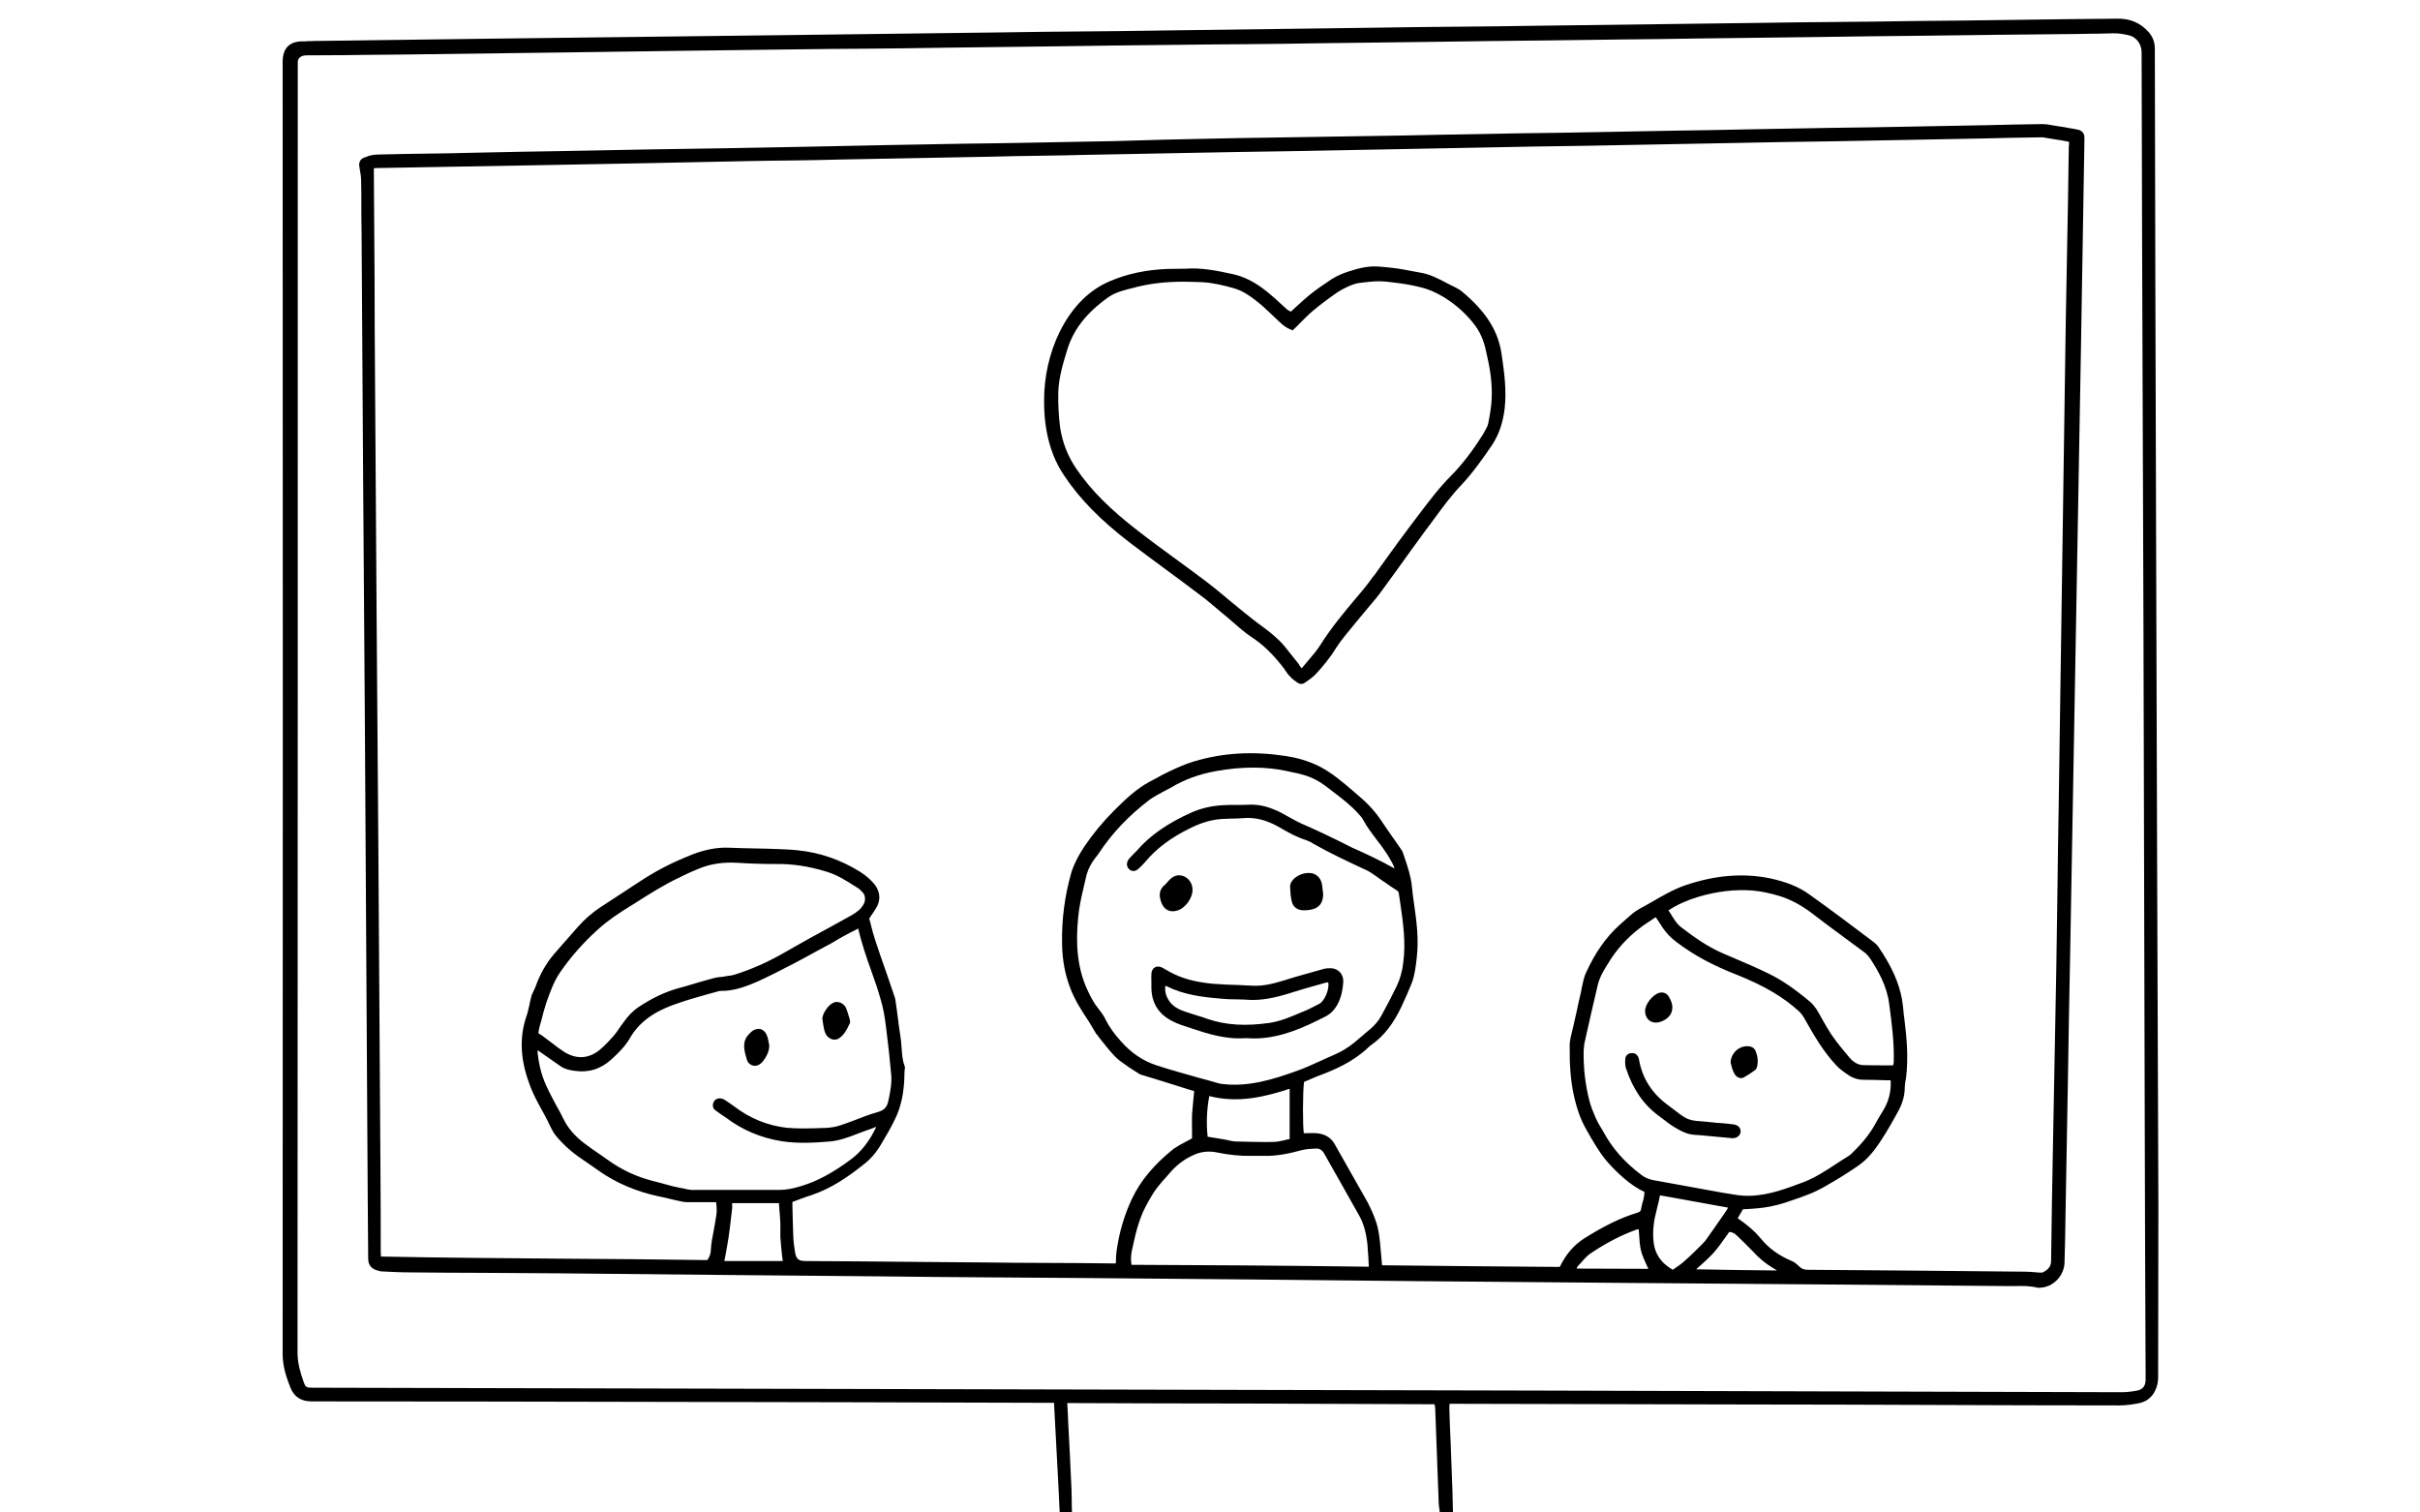 <?xml version="1.0" encoding="utf-8"?>
<!-- Generator: Adobe Illustrator 25.2.3, SVG Export Plug-In . SVG Version: 6.00 Build 0)  -->
<svg version="1.1" id="레이어_1" xmlns="http://www.w3.org/2000/svg" xmlns:xlink="http://www.w3.org/1999/xlink" x="0px"
	 y="0px" viewBox="0 0 1024 640" style="enable-background:new 0 0 1024 640;" xml:space="preserve">
<g>
	<path d="M913.3,510.6c-0.4-98-0.7-197.7-1-294.1l0-1.5c-0.2-63.7-0.4-129.5-0.5-194.3c0-2.9-0.9-5.2-2.7-7.2
		c-3.4-3.8-7.8-5.7-13.1-5.6c-14.3,0.1-28.7,0.3-43,0.5c-14.4,0.2-28.8,0.4-43.2,0.5c-11,0.2-22.1,0.3-33.2,0.4s-22.2,0.2-33.2,0.4
		l-93.5,1.2c-11,0.2-22.1,0.3-33.2,0.4c-11.1,0.1-22.2,0.2-33.2,0.4l-91.1,1.2c-11.4,0.2-22.7,0.3-34,0.4s-22.7,0.2-34.1,0.4
		l-95.2,1.2l-124.4,1.5l-68,0.9c-1.9,0-3.5,0-5.3,0.1c-0.5,0-1.4,0-2.3,0.1c-0.7,0-1.3,0-1.6,0c-5.2,0.2-7.9,3.1-7.9,8.7
		c0.1,181.4,0.1,365.4,0,546.8c0,5.2,1.6,9.9,3.3,14.2c1.6,3.9,4.5,5.8,9,5.8c49.1,0,98.1,0.1,145.6,0.2
		c54.3,0.1,110.4,0.2,165.6,0.4h2.9c0.6,11.4,1.2,22.7,1.8,33.9l0.6,12.4h5.2l0-0.4c-0.1-1.5-0.1-3-0.1-4.6c0-1.5-0.1-3.1-0.1-4.6
		c-0.4-9.5-0.9-19.2-1.4-28.5c-0.1-2.5-0.2-5.1-0.4-8.1c25.8,0.1,51.5,0.2,77.2,0.2c26.1,0.1,52.1,0.2,78.2,0.3
		c0,0.2,0.1,0.4,0.1,0.5c0.1,0.4,0.2,0.9,0.2,1.3l1.5,40.5c0.1,0.5,0.1,1,0.2,1.6c0.1,0.5,0.1,1,0.2,1.5l0,0.3h5.6l0-0.4
		c-0.1-5.7-0.3-11.7-0.5-16.6c-0.2-4.4-0.3-8.8-0.5-13.2c-0.2-4.4-0.4-8.8-0.5-13.2c0-0.4,0-0.8,0-1.3c0-0.4,0-0.8,0.1-1.2
		l126.1,0.3c26.1,0,52.2,0.1,78.3,0.2c26.4,0.1,52.7,0.2,79,0.2c3,0,5.9-0.5,8.1-0.9c3.2-0.6,5.6-2.4,7-5.3c0.9-1.8,1.3-3.7,1.3-5.8
		L913.3,510.6z M126,26.9c-0.1-2.1,0.8-2.7,1.7-3.1c0.5-0.3,1.5-0.4,2.6-0.4c0.4,0,0.7,0,1.1,0h2.7c7.6,0,15.3-0.1,22.8-0.2
		c3.9,0,7.7-0.1,11.6-0.1l69.6-0.9c33-0.5,65.9-0.9,97.7-1.3c10.5-0.1,21.1-0.3,31.3-0.3c10.3-0.1,21-0.2,31.5-0.4
		c16.2-0.2,32.4-0.4,48.6-0.6c16.2-0.2,32.4-0.5,48.6-0.6c10.4-0.1,21-0.3,31.2-0.3c10.3-0.1,20.9-0.2,31.3-0.4
		c16.2-0.2,32.4-0.4,48.6-0.6c16.2-0.2,32.4-0.5,48.6-0.6c10.3-0.1,20.8-0.3,31-0.4c10.2-0.1,20.7-0.2,31-0.4
		c16.3-0.2,32.6-0.4,48.9-0.6c16.3-0.2,32.7-0.5,49-0.6c20.6-0.3,41.6-0.5,61.9-0.7l0.6,0c1.8,0,3.5-0.1,5.3-0.1
		c3.5,0,7.1-0.1,10.6-0.2c2.4-0.1,4.7,0.3,6.9,0.8c3.2,0.7,5.5,3.7,5.5,7.2c0.1,53.7,0.3,107.5,0.5,161.2
		c0.2,54.3,0.4,108.6,0.5,162.9c0.1,39.3,0.2,78.6,0.3,117.9c0.1,39.3,0.2,78.7,0.4,118v2c-0.1,2.4-1.3,3.9-3.5,4.3
		c-2.6,0.5-4.7,0.7-6.7,0.7l-109.4-0.3c-90.8-0.3-183.1-0.5-272.4-0.7c-42.6-0.1-85.2-0.2-127.8-0.3c-83.8-0.2-170.4-0.4-255.6-0.6
		c-2.9,0-3.2-0.1-4.1-2.7c-1.3-3.7-2.5-7.7-2.5-12.2C126,391.3,126,207.5,126,29.7L126,26.9z"/>
	<path d="M152.4,72.6c0.2,1.1,0.4,2.3,0.4,3.4c0.1,3.7,0.1,7.3,0.1,11c0,3.7,0,7.3,0.1,11c0.4,69.7,0.9,140.5,1.4,209l1.2,199.5
		c0,4.4,0.1,8.8,0.1,13.1c0,4.3,0.1,8.7,0.1,13c0,2.4,1.1,4,3.3,4.8c0.9,0.3,1.8,0.6,2.7,0.6c0,0,0,0,0,0c3.8,0.2,7.8,0.4,11.7,0.4
		c10.5,0.1,21,0.2,31.5,0.2s21,0.2,31.5,0.2c46.6,0.5,92.7,0.9,137.3,1.3c14.5,0.2,29.1,0.3,43.4,0.4c14.2,0.1,28.9,0.2,43.3,0.3
		c22.8,0.2,45.6,0.4,68.4,0.6c23.3,0.2,46.5,0.5,69.8,0.7c15.7,0.1,31.3,0.3,47,0.4c15.8,0.1,31.5,0.3,47.3,0.4l1.2,0
		c51.1,0.4,103.9,0.8,155.8,1.3c0.9,0,1.7,0,2.6,0c3.2-0.1,6.5-0.1,9.7,0.7c0.2,0,0.4,0,0.6,0c0.5,0,1-0.1,1.4-0.1
		c5.2-0.8,9.2-5.4,9.3-10.7c0.2-6.4,0.3-13,0.4-19.3l0-0.2c0.3-18.7,0.7-37.4,1-56.1c0.3-18.7,0.6-37.5,1-56.2l4.5-252.4l1.5-90.1
		v-1.7c0-1.6-0.9-2.7-2.5-3.2c-0.2,0-0.5-0.1-0.7-0.1c-0.2-0.1-0.5-0.1-0.7-0.2c-1.5-0.2-3-0.5-4.6-0.8c-1.5-0.2-3-0.5-4.5-0.7
		c-1.6-0.3-3.2-0.6-4.9-0.6c-8.3,0.1-16.8,0.3-24.9,0.5l-0.5,0c-10.6,0.2-21.3,0.4-32,0.6c-10.7,0.2-21.4,0.4-32,0.5
		c-11.2,0.2-22.3,0.4-33.5,0.6c-11.1,0.2-22.3,0.5-33.4,0.6c-10.8,0.2-21.5,0.4-32.2,0.6c-10.8,0.2-21.5,0.4-32.3,0.5
		c-11.1,0.2-22.1,0.4-33.2,0.6c-11.1,0.2-22.1,0.5-33.2,0.6c-12.6,0.2-25.1,0.4-38.1,0.6c-9.2,0.1-18.6,0.3-28.2,0.5
		c-11.8,0.2-25.6,0.6-39,1c-10.6,0.2-21.2,0.4-31.8,0.6c-10.6,0.2-21.3,0.4-31.9,0.5c-11,0.2-22.1,0.4-33.2,0.6
		c-11.3,0.2-22.6,0.5-33.9,0.7c-10.8,0.2-21.6,0.4-32.3,0.6c-10.7,0.2-21.4,0.3-32.2,0.5c-12.4,0.2-24.9,0.5-37.3,0.7
		c-12.5,0.2-24.9,0.4-37.4,0.7c-7,0.2-14,0.3-21,0.4c-7,0.1-14,0.2-21,0.4c-1.6,0-3.4,0.4-5.5,1.3c-1.7,0.6-2.4,2.1-2,4
		C152.2,71.6,152.3,72.1,152.4,72.6z M667.1,536.8c0.2-0.5,0.4-0.8,0.5-1c0.5-0.6,1.1-1.1,1.6-1.7c1.3-1.5,2.5-2.9,4.1-3.9
		c6.4-4.3,12.6-7.5,18.9-9.8c0.2-0.1,0.5-0.2,0.8-0.2c0.1,0,0.2-0.1,0.4-0.1c0.1,0.9,0.1,1.7,0.2,2.6c0.1,2.2,0.3,4.2,0.7,6.2
		c0.5,2.2,1.5,4.3,2.4,6.3c0.3,0.6,0.5,1.1,0.8,1.7L667.1,536.8C667.1,536.8,667.1,536.8,667.1,536.8z M706,385.2
		c3.7-2.4,7.7-4.2,12.6-5.7c8.1-2.4,15.5-3.2,22.8-2.7c3.6,0.3,7.5,1.1,11.8,2.4c4.4,1.4,8.6,3.6,13.2,7c4.5,3.5,9.1,6.9,13.6,10.2
		c2.8,2.1,5.6,4.1,8.4,6.2c1.1,0.7,2.2,1.9,3.2,3.4c3.1,4.8,6.9,11.3,7.8,18.9c1.1,8.1,2.2,16.6,1.9,24.8c-0.1,0.4-0.2,0.7-0.2,1
		c0,0-0.1,0.1-0.1,0.1c-1.1,0-2.1,0-3.2,0c-3.2,0-6.3,0-9.5-0.1c-2.6-0.1-4.7-1.9-5.9-3.4c-2.5-3-5.2-6.2-7.5-9.6
		c-1.4-2.1-2.7-4.4-4-6.7c-0.7-1.3-1.5-2.7-2.3-4c-0.7-1-1.6-2.2-2.8-3.2c-6.6-5.5-12.1-9.3-17.8-12c-4.5-2.2-9.1-4.2-13.6-6.1
		c-1.9-0.8-3.8-1.6-5.6-2.4c-6.5-2.8-12.4-7.1-17.1-10.7c-2.1-1.5-3.4-3.7-4.8-6C706.7,386.3,706.3,385.7,706,385.2z M678.4,478.8
		c-0.4-0.7-0.8-1.3-1.2-2c-0.8-1.3-1.5-2.6-2.1-4c-0.9-2.1-2-4.7-2.6-7.2c-1.7-6.6-2.5-13.4-2.4-20.9c0.1-1.4,0.2-2.8,0.5-4
		c0.9-4,1.8-8,2.7-12c0.9-4,1.9-8,2.8-12c0.8-3.3,2.6-6.3,4.4-9.1c3.4-5.7,7.9-10.7,13.4-14.9c1.5-1.2,3.3-2.3,4.9-3.4
		c0.6-0.4,1.2-0.8,1.8-1.2c1.2,1.7,2.1,3.1,2.9,4.4c1.6,2.3,3.5,4.4,6,6.2c7.1,5.4,15.2,9.8,25.5,13.8c11.3,4.5,19.7,9.4,26.4,15.6
		c0.8,0.8,1.6,1.9,2.2,3c4,7.1,8,14,13.5,19.8c1.4,1.5,3.1,2.7,4.6,3.7c2,1.5,4.4,2.3,6.8,2.3c3.1,0,6.2,0.1,9.2,0.2l2.3,0
		c0.3,4.7-0.8,9.1-3.4,13.2c-1.2,1.9-2.2,3.6-3.1,5.3c-2.2,4-5.1,7.7-9.3,11.8c-0.6,0.7-1.4,1.4-2.1,1.8c-1.8,1.1-3.6,2.3-5.3,3.4
		c-4.1,2.7-8.4,5.5-13.1,7.4c-7.4,2.8-15.1,5.8-23.4,6c-3.1,0.1-6-0.4-8.8-0.9c-0.7-0.1-1.3-0.2-2-0.3c-9.6-1.7-19.1-3.5-28.6-5.2
		l-1.2-0.2c-2-0.4-3.7-1.1-5.1-2.2C687.5,491.9,682.2,485.9,678.4,478.8z M701,512l0.3-1.3c0.4-1.5,0.8-3.1,1.1-4.9l6.2,1.1
		c7.7,1.4,15,2.7,22.6,4.1c-0.3,0.6-0.6,1.2-1,1.7c-2.6,3.8-5.4,7.8-8.1,11.6c-0.6,0.9-1.3,1.6-2.1,2.4l-1.9,1.9c-2,2-3.9,3.8-6,5.6
		c-0.9,0.8-2,1.5-3,2.2c-0.4,0.3-0.9,0.6-1.3,0.9c-5.2-3-7.9-7.2-8.2-12.9C699.3,520.5,699.8,516.4,701,512z M719.5,535.5
		c1.9-1.7,3.9-3.5,5.7-5.5c1.9-2.2,3.6-4.6,5.3-7c0.4-0.6,0.8-1.1,1.2-1.7c1,0,2,0.4,2.9,1.2c2.3,2.2,4.8,4.6,7,6.9
		c2.5,2.8,5.5,5.3,8.7,7.2c0.3,0.2,0.6,0.4,1,0.6c0.2,0.1,0.4,0.3,0.6,0.4c-11.7-0.1-23.6-0.3-34.2-0.5
		C718.2,536.6,718.9,536,719.5,535.5z M735.3,515.5c0.7-1.2,1.4-2.5,2.2-3.8c2-0.1,4.1-0.2,6-0.4c3.9-0.3,7.8-1.1,12.2-2.5l2-0.7
		c4.8-1.6,9.8-3.3,14.4-6c5.3-3,9.8-5.8,13.7-8.5c4.3-2.8,7.4-6.9,9.6-10.2c3-4.5,5.7-9.3,8.2-13.9c1.6-3.2,2.4-6.3,2.4-9.6
		c0-0.9,0.2-1.7,0.3-2.6c0.1-0.3,0.1-0.6,0.2-0.9c1.1-8.9,0.3-17.4-0.7-25.4c-0.2-1.2-0.3-2.3-0.4-3.5c-0.2-1.6-0.3-3.2-0.6-4.7
		c-1.3-7.1-4.4-14-10-22.2c-0.6-0.9-1.5-1.6-2.4-2.3c-8.7-6.6-17.8-13.4-26.9-19.9c-4.4-3.2-9.8-5.3-16.8-6.8
		c-11.2-2.2-22.7-1.3-35.3,2.9c-5.3,1.8-10.2,4.7-14.5,7.2c-1,0.6-2.1,1.2-3.2,1.8c-0.8,0.4-1.7,0.9-2.5,1.4
		c-0.7,0.4-1.4,0.9-2.1,1.4c-1.9,1.6-3.8,3.3-5.7,5c-5.8,5.2-10.4,11.8-14.2,20.1c-1,2-1.4,4.4-1.9,6.6c-0.1,0.6-0.2,1.1-0.3,1.7
		c-0.7,2.8-1.3,5.7-1.9,8.5c-0.8,3.6-1.6,7.2-2.5,10.8c-0.2,1-0.4,2.1-0.4,3.2c-0.1,8.5,0.4,15,1.7,21c1.3,6.1,3,10.7,5.3,14.7
		c2.7,4.8,5.1,9,8.3,13c4,4.7,10.6,11,16.3,13.4c0,0.7,0,1.4-0.2,2.2c-0.1,0.8-0.3,1.6-0.6,2.4c-0.2,0.9-0.5,1.8-0.6,2.8
		c-0.2,0.8-0.5,1.1-1.4,1.4c-7,2.1-14,5.5-22.6,10.9c-4.4,2.8-7.8,6.7-10.4,12.1c-12.2-0.1-24.5-0.2-36.8-0.3
		c-12.8-0.1-25.6-0.3-38.4-0.4c-0.1-0.8-0.1-1.6-0.2-2.3c-0.1-0.8-0.1-1.6-0.2-2.4l-0.1-1c-0.4-4.6-0.7-9.3-2.4-13.7
		c-0.8-2.3-1.9-4.7-3.4-7.6c-2.3-4-4.5-8-6.8-12c-2.3-4-4.5-8-6.8-12c-1.6-3-4.2-4.6-8-4.9c-1.2-0.1-2.3,0-3.6,0c-0.5,0-1,0-1.6,0
		c-0.5-2.6-0.5-17.6,0.1-21.7c0.6-0.3,1.3-0.5,1.9-0.8c1.2-0.5,2.5-1.1,3.8-1.6c7-2.6,15-6,21.4-12.1c0.5-0.5,1.1-1,1.7-1.4
		c5-3.6,8.9-8.6,12.3-15.7c1.7-3.6,3.2-7,4.5-10.3c1.3-3.5,1.7-7.2,2.1-10.8c0.9-7.8-0.1-15.4-1.2-22.9c-0.3-2.4-0.7-4.9-0.9-7.3
		c-0.4-4.2-1.8-8.2-3.1-12.1c-0.2-0.6-0.4-1.2-0.6-1.8c-0.1-0.5-0.4-1-0.7-1.4c-1.2-1.8-2.5-3.6-3.7-5.3c-1.5-2.2-3.1-4.4-4.6-6.7
		c-2.4-3.7-5.5-7.2-9.5-10.6c-0.8-0.7-1.5-1.3-2.3-2c-4.7-4-9.5-8.2-15.2-11c-4.4-2.1-9-3.4-13.6-4.1c-13.9-2.1-26.6-1.4-38.9,2.3
		c-3.7,1.1-7.2,2.7-10.4,4.2c-2.1,1-4.2,2.1-6.1,3.2c-0.8,0.4-1.5,0.8-2.3,1.2c-5.7,3.1-10.3,7.5-15,12.2
		c-4.7,4.7-8.9,9.8-12.5,15.1c-2.6,3.9-4.5,7.6-5.6,11.2c-2.8,9.8-4.1,19.9-3.9,30c0.1,7,1.3,13.2,3.5,18.9c1.9,5,4.7,9.3,7.6,13.7
		c0.5,0.8,1,1.7,1.6,2.6c0.3,0.6,0.7,1.2,1,1.7c0.1,0.2,0.2,0.3,0.3,0.5c0.2,0.4,0.4,0.8,0.7,1l1.2,1.6c1.9,2.4,3.8,4.8,5.9,7.1
		c1.4,1.6,3.3,3,5.1,4.2c1.7,1.3,3.6,2.4,5.3,3.5c0.5,0.4,0.9,0.6,1.4,0.7c3.4,1,6.8,2.1,10.1,3.1s6.8,2.1,10.2,3.2
		c0.6,0.2,1.2,0.4,2,0.6c-0.1,1.1-0.2,2.1-0.3,3.2c-0.2,2.2-0.4,4.4-0.6,6.6c-0.1,2.3,0,4.5,0,6.8c0,1.1,0,2.2,0,3.4
		c-1.6,0.9-3.4,1.8-5.2,2.8c-1,0.6-1.8,1.1-2.6,1.6c-8.4,6.8-14,13.5-17.6,21.1c-3.3,7-5.5,14.4-6.6,22.7c-0.1,1.1-0.2,2.2-0.2,3.4
		c0,0.4,0,0.8-0.1,1.3h-2.4c-8.8-0.1-17.5-0.2-26.3-0.2s-17.5-0.1-26.3-0.2c-8.4-0.1-16.9-0.1-25.3-0.2c-16.7-0.2-33.9-0.3-50.9-0.4
		c-2.7,0-4-0.6-4.5-3.8c-0.3-2-0.6-4-0.7-6c-0.2-4.6-0.3-9.1-0.4-13.4v-1.8c3-1.1,5.5-2.1,8.1-2.9c8.6-2.9,15.8-8,21.7-12.7
		c3.1-2.3,5.8-5.4,7.9-9.1c2-3.3,4-6.8,5.7-10.3c2-4.1,3.3-8.7,3.8-14.7c0.1-1.3,0.2-2.7,0.2-4.1c0-0.7,0-1.4,0.1-2
		c0.1-0.6,0.2-1.2,0-1.7c-1-2.5-1.1-5.2-1.3-7.7c-0.1-1.4-0.2-2.8-0.4-4.2c-0.4-2.6-0.8-5.3-1.1-7.9c-0.3-2.6-0.7-5.3-1.1-8
		c-0.1-1-0.5-1.9-0.8-2.8c-0.1-0.4-0.3-0.8-0.4-1.2c-0.8-2.4-1.7-4.9-2.5-7.3c-1.7-4.8-3.4-9.7-5-14.6c-0.6-1.8-1.1-3.8-1.6-5.7
		c-0.2-1-0.5-2-0.8-3c0.3-0.5,0.6-0.9,0.9-1.4c0.7-1,1.4-2,2-3c2-3.3,1.8-6.7-0.4-9.8c-1.7-2.1-3.8-4-6.5-5.7
		c-8.1-5-16.9-8.1-26.3-9c-2.6-0.3-5.3-0.4-7.8-0.5c-3.5-0.2-7.1-0.2-10.6-0.3c-3.5-0.1-7-0.1-10.6-0.3c-5.1-0.2-10.3,0.8-15.9,3
		c-7.3,2.9-13.7,6.1-19.7,9.9c-3.2,2.1-6.4,4.1-9.5,6.2c-3.2,2.1-6.3,4.1-9.5,6.2c-3.3,2.2-6.4,4.9-9.1,7.9
		c-1.2,1.4-2.4,2.7-3.6,4.1c-2.3,2.6-4.7,5.3-7,8c-3.1,3.7-5.6,8-7.4,13c-0.2,0.6-0.5,1.3-0.8,1.9c-0.3,0.6-0.6,1.3-0.9,1.9
		c-0.2,0.5-0.3,1-0.4,1.4c-0.3,1-0.5,2.1-0.7,3.1c-0.4,1.6-0.7,3.3-1.3,4.9c-2.8,8.3-2.6,17.2,0.8,27c1.7,5.3,4.5,10.2,7.1,14.9
		l0.3,0.6c0.6,1.1,1.2,2.3,1.7,3.4c0.4,0.8,0.8,1.7,1.3,2.5c0.3,0.6,0.7,1.2,1.1,1.7c3.1,3.8,6.8,7.2,11.3,10.2
		c2.4,1.6,4.8,3.3,7.2,5c7.3,5.1,15.8,8.7,25.1,10.7c1.6,0.3,3.3,0.7,4.9,1.1c1.6,0.4,3.3,0.8,4.9,1.1c0.8,0.2,1.7,0.3,2.7,0.3h9.8
		c0.4,0,0.7,0,1.1,0c0.3,0,0.7,0,1.1,0.1c0,0.6,0,1.2,0.1,1.7c0.1,1.3,0.1,2.5-0.1,3.7c-0.3,2.1-0.7,4.3-1.1,6.5
		c-0.3,1.4-0.5,2.9-0.8,4.3c-0.2,1.2-0.3,2.4-0.4,3.7c0,1.6-0.5,3.1-1.5,4.5c-20.4-0.3-41.2-0.5-61.4-0.6
		c-25.1-0.2-51.1-0.4-76.7-0.9l0-0.4c-0.1-0.9-0.1-1.8-0.1-2.5c0-10.6,0-21.5-0.1-32.2l-0.9-138.2c-0.5-64.5-1-131.2-1.4-196.8
		c-0.1-14.6-0.2-29.2-0.2-43.8c-0.1-14.7-0.2-29.4-0.3-44.1v-2.5c0.6-0.1,1-0.1,1.4-0.1l68.1-1.2c28.9-0.5,58.4-1.1,86.9-1.7
		c6.8-0.1,13.7-0.3,20.4-0.3c6.7-0.1,13.6-0.2,20.4-0.4l63.7-1.2c6.9-0.2,13.9-0.3,20.6-0.4c6.8-0.1,13.8-0.2,20.7-0.4l63.5-1.2
		c13.8-0.2,28-0.4,42-0.7l62.8-1.2c6.9-0.1,13.9-0.3,20.6-0.4c6.8-0.1,13.8-0.2,20.7-0.3l63.7-1.2c6.9-0.1,13.9-0.3,20.6-0.4
		c6.8-0.1,13.8-0.2,20.7-0.3l63.5-1.2c7.9-0.2,16.9-0.4,25.6-0.5c0.5,0,0.9,0.1,1.4,0.2l7.4,1.2c0.7,0.1,1.6,0.3,2.6,0.5
		c0,0.8,0,1.5-0.1,1.9c-0.2,15.8-0.5,31.7-0.8,47.6c-0.3,15.9-0.6,31.8-0.8,47.6L871.1,342c-0.2,11.3-0.4,22.7-0.5,34
		c-0.2,11.4-0.3,22.7-0.5,34c-0.2,12.4-0.5,24.7-0.7,37.1c-0.2,12.4-0.5,24.7-0.7,37.1c-0.3,15.3-0.6,32.6-0.8,49.3
		c0,2.5-1.3,3.7-3.3,4.8c-0.3,0.2-0.8,0.2-1.2,0.2c-0.9,0-1.8-0.1-2.7-0.2c-1.3-0.1-2.7-0.2-4.1-0.2c-30.1-0.3-61.2-0.6-91.8-0.8
		c-1.6,0-2.6-0.5-3.8-1.7c-1-1-1.9-1.6-2.8-2c-5.5-2.3-9.8-5.4-13.2-9.6C742.1,520.5,738.5,517.7,735.3,515.5z M545.7,460.7V482
		c-0.8,0.1-1.6,0.3-2.3,0.5c-1.5,0.3-3,0.7-4.5,0.7c-4.1,0.1-8.2,0-12.3-0.1c-1.3,0-2.7-0.1-4-0.1c-0.7,0-1.3-0.2-2-0.3
		c-0.3-0.1-0.5-0.1-0.8-0.2l-1.5-0.3c-2.3-0.4-4.6-0.8-7.3-1.2c-0.6-5.6-0.4-11.4,0.7-17.2C523.7,466.9,535.1,464.2,545.7,460.7z
		 M572.2,358.7c-3.9-2-8-4-12-5.9c-1.7-0.8-3.5-1.6-5.2-2.4c-1.4-0.6-2.9-1.3-4.3-1.9c-1.3-0.6-2.6-1.3-3.9-2
		c-0.6-0.3-1.2-0.7-1.8-1c-1.9-1.1-3.9-2.2-6-3c-3.6-1.5-6.9-2.1-10.2-2c-2.2,0.1-4.4,0.1-6.6,0.1c-1.5,0-2.9,0-4.4,0.1
		c-4.7,0.2-9.2,1.2-13.4,3c-10.3,4.6-17.8,9.8-23.4,16.3c-0.9,0.9-1.8,1.8-2.7,2.8c-0.1,0.1-0.2,0.2-0.3,0.3
		c-0.4,0.4-0.7,0.9-0.9,1.4c-0.5,1.2-0.2,2.5,0.7,3.3c1,1,2.5,1,3.6,0.1c1.1-0.9,2.2-2,3.2-3.2c4.7-5.6,10.7-10.2,19.1-14.3
		c5-2.5,9.8-3.8,14.5-3.9c0.9,0,1.7-0.1,2.6-0.1c1.7,0,3.5-0.1,5.2-0.2c5.2-0.5,10.3,0.9,15.6,4c3.9,2.3,7.3,4.1,11.1,5.3
		c1,0.4,2,0.8,3,1.5c7.2,4.1,14.7,7.6,22.9,11.4c1.2,0.6,2.4,1.5,3.6,2.3c0.6,0.4,1.2,0.9,1.8,1.3c0.7,0.5,1.4,1,2.1,1.4
		c1.5,1.1,3.1,2.2,4.7,3.2c0.7,0.5,1.1,0.8,1.1,1.5c0.2,1.3,0.4,2.7,0.6,4c1.2,8.2,2.4,16.6,1.3,25c-0.4,3.8-1.4,7.3-2.9,10.4
		c-2,4.1-4.2,8.3-6.4,12.3c-1.2,2.2-2.9,4.2-5.1,6c-1.1,0.9-2.2,1.8-3.2,2.7c-1.1,0.9-2.2,1.9-3.2,2.7c-2.8,2.3-5.6,3.9-8.4,5.1
		c-2,0.8-3.9,1.8-5.8,2.6c-3.3,1.5-6.8,3.1-10.2,4.3c-9.8,3.5-20.2,6.8-31.2,5.5c-0.8-0.1-1.5-0.2-2.1-0.4c-2.6-0.8-5.3-1.5-7.9-2.2
		c-6-1.7-12.2-3.4-18.3-5.4c-5.4-1.8-10.4-5.1-14.8-10.1c-2.9-3.2-5-6.2-6.5-9.2c-0.7-1.6-1.8-3-2.8-4.3c-0.5-0.7-1-1.3-1.5-2
		c-1.5-2.3-2.8-4.8-4.2-8.1c-4.6-11.4-3.8-23.1-2.7-32c0.6-3.9,1.5-7.8,2.4-11.5c0.2-0.9,0.4-1.7,0.6-2.6c0.7-3,2.2-5.9,4.6-8.8
		c0.2-0.2,0.4-0.5,0.6-0.8c0.1-0.1,0.1-0.2,0.2-0.3c5.4-8.2,12.3-15.6,21.3-22.5c1.8-1.3,3.9-2.4,5.9-3.5c1.1-0.6,2.3-1.2,3.4-1.8
		c5.7-3.4,11.8-5.6,18.8-6.9c5.6-1,10.9-1.5,15.9-1.5c5,0,9.8,0.5,14.4,1.5c0.6,0.1,1.2,0.3,1.8,0.4c1.7,0.3,3.4,0.7,5.1,1.2
		c3.5,1,6.5,2.6,9.2,4.6c1.2,0.9,2.4,1.8,3.5,2.7c3.6,2.7,7.3,5.6,10.4,9c0.2,0.3,0.5,0.6,0.8,0.9c0.5,0.6,1,1.1,1.3,1.8
		c1.7,3.2,3.9,6,6,8.8c0.9,1.1,1.8,2.3,2.6,3.5c1.4,1.9,4,5.9,4.7,8.3C584.1,364.1,577,360.8,572.2,358.7z M479.3,527.6
		c1.4-6.7,2.9-12.2,5.6-17.3c1.7-3.2,3.1-5.6,4.7-7.7c1.3-1.7,2.7-3.3,4.1-4.8c0.7-0.8,1.4-1.6,2.1-2.4c2.6-2.8,5.7-5.1,9.1-6.6
		c3.1-1.5,6.7-1.9,10.3-1.1c4.9,1,9.7,1.5,14.4,1.4c0.5,0,1.1,0,1.6,0c1.1,0,2.2,0,3.3,0c6,0.2,11.8-1.2,16.2-2.4
		c1.9-0.5,4.1-0.6,6.2-0.7c1.4-0.1,2.6,0.7,3.4,2.1c4.9,8.7,10,17.6,14.9,26.4c1.9,3.4,3,7.5,3.5,12.9l0,0.4
		c0.2,2.6,0.4,5.3,0.5,8.2c-38.4-0.5-70.3-0.7-100.4-0.8C478.3,532.4,478.7,529.9,479.3,527.6z M227.8,437.2c0-0.2,0.1-0.4,0.1-0.6
		c0.1-0.5,0.2-1,0.2-1.3c0.3-1.2,0.6-2.4,1-3.6c0.6-2.4,1.2-4.8,2-7.2c1.6-4.5,3.2-9.2,6-13.2c4.4-6.4,9.8-12.5,15.9-18
		c4.4-4,9.5-7.3,13.4-9.7l2.1-1.3c6.1-3.9,12.4-7.9,19-11l1.6-0.8c2.1-1,4.2-2,6.3-2.8c5.1-2.2,10.7-3,17-2.6
		c4.6,0.3,9.5,0.5,15.9,0.5c6.9-0.1,13.8,0.9,21.3,3.2c4.7,1.4,8.6,3.9,12.8,6.6l0.5,0.3c0.8,0.5,1.5,1.2,2.2,2
		c1.1,1.2,1.2,3.2,0.4,4.8c-1,1.9-2.7,3.4-5.2,4.8c-5.8,3.2-11.5,6.4-17.1,9.4c-3.5,2-7.2,4-10.8,6.1c-7.4,4.3-14.5,7.4-21.5,9.6
		c-1,0.3-2.1,0.5-3.3,0.6c-0.6,0.1-1.1,0.2-1.7,0.3c-0.4,0.1-0.7,0.1-1.1,0.1c-1.1,0.1-2.2,0.3-3.2,0.6c-3.7,1-7.5,2.1-11.1,3.2
		c-1.5,0.4-3.1,0.9-4.6,1.3c-5.3,1.6-10.4,4.1-15.8,7.7c-2.2,1.5-4.2,3.5-6.2,6.3c-0.4,0.5-0.7,1-1.1,1.5c-1,1.5-2.1,3.1-3.3,4.5
		c-1.7,1.9-3.6,4-5.8,5.8c-4.7,3.8-10,4-15.1,0.7c-1.6-1-3.2-2.2-4.7-3.4c-0.9-0.7-1.9-1.4-2.8-2.1
		C230.3,438.8,229.3,438.1,227.8,437.2z M276.2,499.7c-7-1.8-13.1-4.7-18.6-8.6c-1.1-0.8-2.3-1.6-3.4-2.4c-2.2-1.5-4.6-3.1-6.8-4.8
		c-4.1-3.1-7.1-6.5-9-10.5c-1-2-2-3.9-3.1-5.8c-2-3.8-4.2-7.7-5.6-11.8c-1-2.8-1.7-6-2.2-10.1v-1.3c0.4,0.2,0.7,0.4,1,0.7
		c1.5,1,2.9,2,4.3,3c1.4,1,2.8,2,4.3,3c1.8,1.3,3.9,1.7,5.9,2c6,0.9,11.2-0.7,15.8-4.9c2.9-2.7,5.7-5.4,7.6-8.7
		c5-8.8,13.3-12.6,20.8-15.1c3.7-1.3,7.7-2.4,11.5-3.5c1.7-0.5,3.4-0.9,5.1-1.4c0.4-0.1,0.7-0.2,1.1-0.2c5.8,0.1,11-2,15.5-3.9
		c4.6-2.1,9.4-4.5,15.5-7.7c3.3-1.7,6.7-3.6,10-5.4c1.7-0.9,3.3-1.8,5-2.7l0.1,0c2.8-1.7,5.7-3.4,8.6-4.9c1.1-0.5,2.2-1.1,3.5-1.8
		c1.5,6.2,3.5,12.2,5.6,18c1.4,3.9,2.8,7.9,3.9,11.9c1.2,3.8,1.8,7.8,2.3,11.8c0.1,0.8,0.2,1.6,0.3,2.5c0.7,5.3,1.3,11.1,1.9,17.7
		c0.3,3.5-0.4,7.2-1.1,10.5c-0.5,2.6-1.3,4.3-4.4,5.2c-3.3,0.9-6.6,2.2-9.7,3.4c-2.1,0.8-4.2,1.6-6.4,2.3c-1.8,0.6-4,1-6.6,1.1
		c-1.1,0-2.2,0-3.3,0.1c-4.2,0.1-8.6,0.2-12.8-0.2c-7.9-0.9-15.4-3.9-22.1-9c-1.2-0.9-2.4-1.7-3.6-2.5c-0.7-0.5-1.4-0.8-2.2-0.9
		c-1.4-0.2-2.6,0.5-3.1,1.9c-0.4,1.3-0.1,2.4,1,3.2c0.7,0.5,1.4,1,2.1,1.5c0.7,0.5,1.4,0.9,2.1,1.4c7,5.3,14.9,8.7,23.8,10.1
		c7.1,1.1,14.3,0.6,20.5,0.1c4-0.4,7.8-1.8,11.4-3.2c1.2-0.5,2.5-0.9,3.7-1.4c1-0.3,2.1-0.7,3.1-1.1c0.4-0.2,0.9-0.3,1.3-0.5
		c-2.9,6.1-6.4,10.6-10.9,13.9c-7.7,5.7-14.4,9.3-21.3,11.3c-3.3,1-6,1.5-8.7,1.5c-4.2,0-8.3,0-12.5,0c-8.2,0-16.6,0-24.9,0
		c-1.1-0.1-2.2-0.3-3.3-0.6c-0.4-0.1-0.8-0.2-1.1-0.2c-1.1-0.2-2.2-0.5-3.3-0.7C282.1,501.2,279.1,500.5,276.2,499.7z M306.9,531.6
		c0.5-2.8,1-5.4,1.4-8.1c0.4-2.6,0.7-5.3,1-7.9c0.2-1.4,0.3-2.8,0.5-4.2c0.1-0.6,0-1.1,0-1.7c0-0.2,0-0.4,0-0.6h19.8
		c0.1,0.9,0.1,1.9,0.2,2.8c0.2,1.9,0.3,3.8,0.4,5.7c0,0.7,0,1.3,0,2c0,1.3,0,2.6,0,3.9c0.2,2.9,0.5,5.7,0.8,8.5
		c0.1,0.5,0.2,1,0.2,1.6h-24.7L306.9,531.6z"/>
	<path d="M618.8,123.5c-0.8-0.7-1.6-1.2-2.6-1.7c-1.2-0.6-2.4-1.2-3.6-1.8c-3.7-2-7.6-4-11.4-4.6c-1.3-0.2-2.6-0.5-3.8-0.7
		c-2.6-0.5-5.1-1-7.8-1.3c-1-0.1-1.8-0.2-2.7-0.3c-4.1-0.4-7.3-0.8-13,0.8c-5.1,1.4-7.6,2.5-10.4,4.2c-3.8,2.5-6.9,4.7-9.5,6.8
		c-1.7,1.4-3.3,2.9-5.1,4.5c-0.9,0.8-1.8,1.7-2.7,2.5c-0.4-0.3-0.9-0.6-1.3-0.7c-1.1-1-2.1-1.9-3.2-2.9c-1.4-1.3-2.9-2.7-4.4-3.9
		c-3.7-3.1-8.7-6.8-15.2-8.3c-7.2-1.6-13.7-2.9-20.6-2.4c-2.4,0.1-4.9,0-7.3,0.1c-8.8,0.3-17,2-24.1,5c-9.1,3.7-16.4,11-21.7,21.6
		c-4.4,9-6.7,19.2-6.6,29.7c0,4.2,0.3,8.1,1,12c1.3,7.3,3.7,13.6,7.6,19.3c6.6,9.9,15.5,18.9,27.9,28.4c4.8,3.6,9.7,7.3,14.5,10.8
		c4.8,3.5,9.7,7.2,14.5,10.8c2.9,2.1,5.7,4.5,8.4,6.8c1.1,1,2.3,1.9,3.5,2.9c0.8,0.7,1.6,1.4,2.3,2c2.6,2.2,5.2,4.6,8.1,6.5
		c4.8,3.1,9.1,7.3,13.5,13l0.5,0.7c0.7,1.1,1.4,2.1,2.3,3c1.1,1.2,2.5,2.2,3.7,2.9c0.3,0.2,0.6,0.2,1,0.2c0.5,0,0.9-0.1,1.2-0.3
		c1.8-1.2,3.6-2.4,5.1-4c2.6-2.8,5.9-6.7,8.5-11c1.3-2,2.6-3.7,3.9-5.3c2.9-3.6,6-7.3,8.9-10.8c1.4-1.7,2.8-3.3,4.2-5
		c0.9-1.1,1.7-2.2,2.5-3.3c2.1-2.9,4.3-5.9,6.4-8.8c3.8-5.3,7.8-10.9,11.8-16.3c1.2-1.6,2.3-3.1,3.5-4.7c3.6-4.9,7.3-10,11.6-14.5
		c5-5.3,9.2-11.3,13.1-17c2.9-4.4,4.7-9.5,5.4-15.7c0.8-7.4-0.1-14.7-1.3-22.7C634,140.1,628.9,132,618.8,123.5z M631.2,168.3
		c-0.1,3.7-0.8,7.4-1.5,11c-0.3,1.3-1.1,2.5-1.8,3.8l-0.1,0.2c-4.5,7.3-9,13.1-13.7,17.9c-5,5-9.2,10.6-13.4,16.1
		c-1.2,1.6-2.5,3.3-3.7,4.9c-3.6,4.7-7.1,9.6-10.5,14.3c-1.6,2.3-3.3,4.5-4.9,6.8L581,244c-1.5,2.1-3,4.1-4.6,6l-2.2,2.6
		c-5.4,6.4-10.9,13-15.5,20.3c-1.5,2.4-3.4,4.6-5.4,6.9c-0.8,1-1.7,2-2.5,3c-0.5-0.6-1-1.2-1.4-2c-1.9-2.4-3.9-4.9-5.9-7.4
		c-2.7-3.2-5.9-5.7-8.4-7.6c-3.5-2.5-7-5.3-10.3-8l-2.2-1.8c-1.6-1.3-3.2-2.6-4.7-3.9c-2.3-1.9-4.7-3.9-7.2-5.8
		c-4.1-3.1-8.2-6.1-12.3-9.1c-5.6-4.1-11.4-8.3-16.9-12.6c-11.7-9-20-17.3-26.1-26.3c-3.6-5.3-5.8-11-6.8-17.3
		c-0.6-4.6-0.9-9.5-0.8-15c0.2-6.3,2.1-12.5,3.8-18c2.6-8.5,8-15.5,17.2-22.1c3.2-2.3,7.1-3.2,10.8-4.1c0.6-0.2,1.3-0.3,1.9-0.5
		c5.9-1.4,12-2.1,19.3-2.1c2.4,0,5,0.1,7.8,0.2c4.6,0.2,9.3,1.4,13.3,2.5c4.3,1.2,7.8,3.8,11.9,7.2c2,1.8,3.9,3.6,5.8,5.4
		c0.9,0.9,1.9,1.8,2.8,2.6c1.2,1.1,2.7,2,4.4,2.6l0.2,0.1l0.2-0.2c1-1,2-1.9,2.9-2.9c1.9-1.9,3.7-3.7,5.7-5.4
		c2.9-2.4,6.2-4.9,10.1-7.6c2.1-1.4,6.5-3.7,9.5-4c0.6-0.1,1.2-0.1,1.7-0.2c3.5-0.4,6-0.7,9.8-0.3c0.9,0.1,1.7,0.2,2.5,0.3
		c4,0.5,7.1,0.9,11.5,2c8.2,1.9,17.2,8.2,23.1,16c3.1,4,4.4,8.7,5.2,12.9C630.8,157.2,631.4,163,631.2,168.3z"/>
	<path d="M487.2,417.7c0,6.7,3.1,11.6,9.1,14.5c2.3,1.2,4.9,2,7.4,2.8c6.9,2.3,14.8,4.9,23.1,4.3c0.9,0,1.8,0,2.7,0.1
		c0.8,0,1.7,0,2.5,0c0,0,0,0,0,0c10.5-0.4,19.7-4.6,28.9-9.3c2.2-1.1,4-3,5.3-5.6c1.3-2.6,2-5.5,2.2-9.1c0.1-3.1-2-5.5-5.1-5.7
		c-1,0-2.2,0-3.2,0.3c-6.1,1.7-11.6,3.2-16.6,4.8c-4.6,1.4-8.8,2.5-13.3,2.3c-2.1-0.1-4.2-0.2-6.2-0.3c-3.4-0.1-6.9-0.2-10.4-0.5
		c-8.1-0.7-13.9-2.4-18.9-5.2c-1-0.6-1.9-1.1-2.8-1.6c-1.2-0.6-2.3-0.7-3.2-0.2c-0.9,0.5-1.5,1.6-1.5,2.9c-0.1,1.2,0,2.4,0,3.6
		C487.2,416.5,487.2,417.1,487.2,417.7z M493.6,417.3c7.2,3.6,15,4.6,22.3,5.2c2.8,0.3,5.7,0.4,8.5,0.4c1.4,0,2.8,0.1,4.3,0.2
		c5,0.2,10.1-0.7,16.6-2.7c3-1,6-1.8,9-2.7c2-0.6,4-1.1,6-1.7c0.6-0.2,1.1-0.3,1.7-0.3c0.7,2.7-1.6,8.2-4,9.2
		c-0.5,0.3-1.1,0.5-1.6,0.8c-1,0.5-2.1,1.1-3.2,1.6c-1,0.4-2,0.9-3.1,1.3c-4,1.7-8.2,3.5-12.7,4.2c-10.2,1.5-18.6,1-26.3-1.6
		c-1.6-0.6-3.2-1.1-4.9-1.6c-1.6-0.5-3.2-1-4.9-1.6c-3-1-5-2.3-6.4-4.2c-1.5-2.1-2.1-4.3-1.8-6.7c0,0,0.1,0,0.1,0v0.1L493.6,417.3z"
		/>
	<path d="M551.8,385.2c0.8,0,1.7-0.1,2.5-0.2c3.8-0.6,5.6-2.8,5.6-6.8l0,0c-0.1-0.5-0.1-0.9-0.2-1.4c-0.1-1-0.2-2-0.4-3
		c-0.6-2.6-2.6-4.3-5.1-4.4c-2.4-0.1-4.6,0.7-6.4,2.2c-1,0.9-2,2.1-1.9,3.9c0.1,1.9,0.2,3.9,0.7,5.9
		C547.1,383.8,549,385.2,551.8,385.2z"/>
	<path d="M496.2,385.6c0.6,0,1.3-0.1,1.9-0.3c3.4-0.9,6.6-5.3,6.5-8.9c0-2.5-1.6-4.9-3.9-5.7c-2.3-0.8-4.4-0.1-6.2,2
		c-0.1,0.1-0.2,0.3-0.4,0.4c-0.4,0.5-0.8,1-1.2,1.3c-2.2,1.8-2.7,4.1-1.6,7.2C492.2,384.2,493.9,385.6,496.2,385.6z"/>
	<path d="M349,436.6c0.5,1.5,1.5,2.6,2.9,3.1c0.4,0.2,0.9,0.2,1.3,0.2c0.7,0,1.4-0.2,1.9-0.6c2.1-1.4,3.2-3.6,4.2-5.7
		c0.1-0.3,0.3-0.6,0.4-0.9l0-0.5l0-0.2c-0.1-0.1-0.1-0.2-0.1-0.5l0-0.1c-0.2-0.5-0.3-1.1-0.5-1.6c-0.3-1-0.6-2-1-3
		c-0.4-1.1-1.3-2-2.4-2.5c-1-0.4-2.1-0.5-3.1,0c-2,0.8-4.9,4.8-4.6,7.1C348.3,433.2,348.5,435,349,436.6z"/>
	<path d="M318.7,450.9c0.2,0,0.4,0.1,0.7,0.1c1.2,0,2.5-0.7,3.4-1.9c1.2-1.6,2.7-3.8,2.7-6.7l0-0.1c-0.1-0.3-0.1-0.7-0.2-1
		c-0.2-1.1-0.4-2.3-0.9-3.4c-0.5-1.2-1.4-2-2.4-2.4c-1.1-0.3-2.4-0.1-3.6,0.7c-0.5,0.4-0.9,0.8-1.4,1.3c-3.1,3.1-2.2,6.8-1.1,10.4
		C316.2,449.5,317.3,450.6,318.7,450.9z"/>
	<path d="M701.8,472.1c0.7,0.5,1.3,1,2,1.5c1.2,0.9,2.3,1.8,3.5,2.6c1.9,1.2,4,2.5,6.3,3.3c1.5,0.6,3.2,0.7,4.9,0.8
		c0.5,0,0.9,0.1,1.4,0.1c4.3,0.4,8.6,0.8,12.8,1.2l0,0l0.9,0c1.6-0.2,2.7-1.2,2.9-2.5c0.2-1.5-0.7-2.8-2.4-3.2
		c-0.4-0.1-0.9-0.2-1.3-0.2c-0.2,0-0.4,0-0.7-0.1c-1.9-0.2-3.8-0.4-5.8-0.5c-2.8-0.3-5.7-0.6-8.5-0.8c-2.4-0.2-4.5-1-6.5-2.5
		c-1.7-1.3-3.3-2.5-4.9-3.7c-7.3-5.2-11.5-11.7-12.9-19.9c-0.3-1.6-1.4-2.6-2.9-2.6c-1.6,0-2.8,1-2.9,2.5c-0.1,1.6,0,2.9,0.3,3.9
		C690.9,460.8,695.4,467.4,701.8,472.1z"/>
	<path d="M732.5,450.4c0.3,1.2,0.6,2.5,1.2,3.5c0.4,1,1.2,1.8,2,2.1c0.3,0.1,0.7,0.2,1,0.2c0.3,0,0.7-0.1,1-0.2
		c1.5-0.8,3-1.8,4.4-2.8l0.9-0.7c0.2-0.2,0.3-0.6,0.4-0.9l0.1-0.2c0.5-2.3,0.3-4.4-0.6-6.6c-0.5-1.3-1.6-2-3.2-2.1
		c-3.8-0.2-7.1,2.8-7.4,6.6l0,0.1l0,0.1C732.3,449.8,732.4,450.1,732.5,450.4z"/>
	<path d="M700.4,432.7c0.1,0,0.2,0,0.2,0c2.6,0,5.5-1.8,6.5-3.9c1-2.3,0.6-4.6-1.1-7.3c-0.9-1.3-2.3-1.8-3.9-1.4
		c-2.8,0.8-6,4.8-6,7.7C696.1,430.6,697.9,432.6,700.4,432.7z"/>
</g>
</svg>
